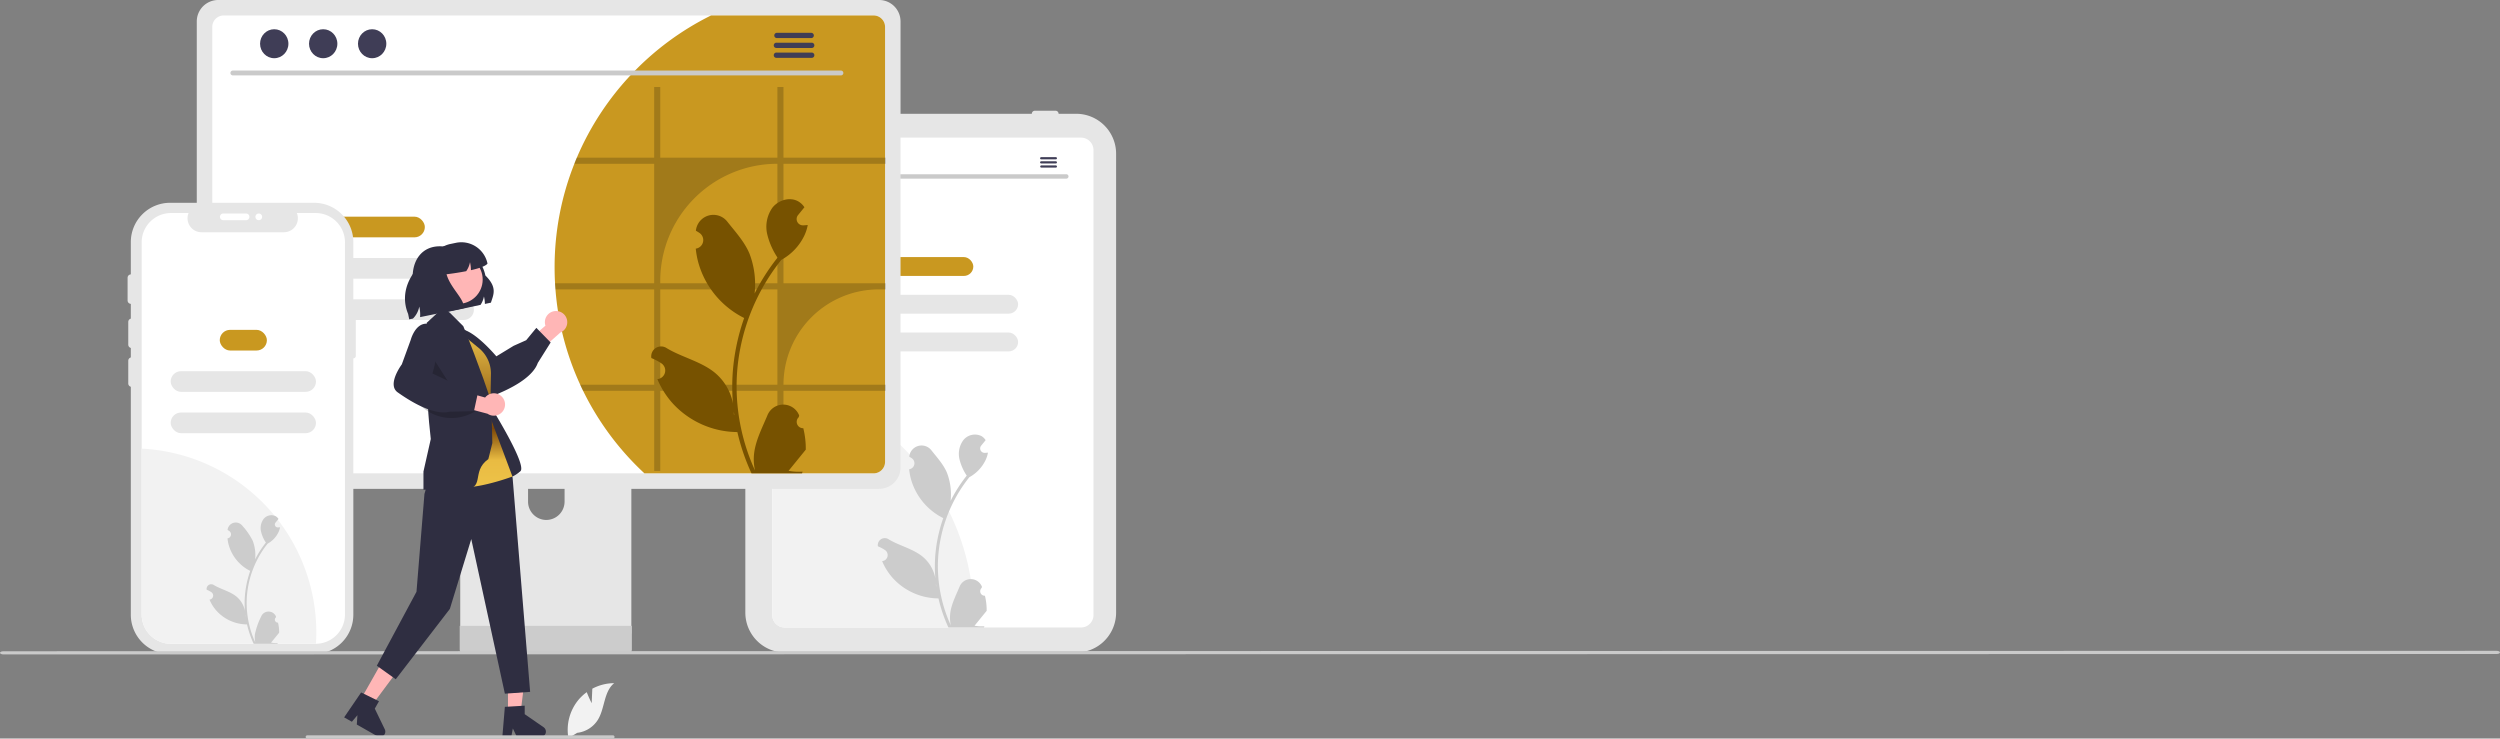 <svg id="Group_57557" data-name="Group 57557" xmlns="http://www.w3.org/2000/svg" xmlns:xlink="http://www.w3.org/1999/xlink" width="661" height="195.267" viewBox="0 0 661 195.267">
  <rect x="0" y="0" width="661" height="195.267" fill="#808080" stroke="none"/>
  <defs>
    <linearGradient id="linear-gradient" x1="0.5" x2="0.5" y2="1" gradientUnits="objectBoundingBox">
      <stop offset="0" stop-color="#efc64c"/>
      <stop offset="0.586" stop-color="#7c4707"/>
      <stop offset="0.772" stop-color="#e9bb42"/>
      <stop offset="1" stop-color="#efc64c"/>
    </linearGradient>
  </defs>
  <path id="Path_204863" data-name="Path 204863" d="M814.238,401.582H737.316a10.567,10.567,0,0,1-10.556-10.556V269.691a10.568,10.568,0,0,1,10.556-10.556h76.922a10.568,10.568,0,0,1,10.556,10.556V391.027A10.567,10.567,0,0,1,814.238,401.582Z" transform="translate(-529.694 -229.051)" fill="#e6e6e6"/>
  <path id="Path_204864" data-name="Path 204864" d="M828.487,276.933H750.144a3.308,3.308,0,0,0-3.3,3.3V403.155a3.31,3.31,0,0,0,3.3,3.3h78.343a3.309,3.309,0,0,0,3.3-3.3V280.237a3.308,3.308,0,0,0-3.3-3.3Z" transform="translate(-542.667 -240.549)" fill="#fff"/>
  <path id="Path_204865" data-name="Path 204865" d="M761.9,257.661a.808.808,0,0,1,.808-.808H768.2a.808.808,0,0,1,0,1.615h-5.491a.809.809,0,0,1-.808-.807Z" transform="translate(-552.396 -227.577)" fill="#e6e6e6"/>
  <path id="Path_204866" data-name="Path 204866" d="M787.454,257.661a.808.808,0,0,1,.807-.808h5.491a.808.808,0,1,1,0,1.615h-5.491a.808.808,0,0,1-.808-.807Z" transform="translate(-568.907 -227.577)" fill="#e6e6e6"/>
  <path id="Path_204867" data-name="Path 204867" d="M940.785,257.661a.808.808,0,0,1,.808-.808h5.491a.808.808,0,0,1,0,1.615h-5.491A.808.808,0,0,1,940.785,257.661Z" transform="translate(-667.973 -227.577)" fill="#e6e6e6"/>
  <path id="Path_204868" data-name="Path 204868" d="M800.172,521.408c0,.849-.016,1.7-.055,2.532H750.144a3.309,3.309,0,0,1-3.3-3.3V458.767A63.452,63.452,0,0,1,800.172,521.408Z" transform="translate(-542.667 -358.031)" fill="#f2f2f2"/>
  <rect id="Rectangle_8513" data-name="Rectangle 8513" width="21.708" height="4.987" rx="2.494" transform="translate(235.635 67.971)" fill="#c99820"/>
  <rect id="Rectangle_8514" data-name="Rectangle 8514" width="45.399" height="4.987" rx="2.494" transform="translate(223.79 77.946)" fill="#e6e6e6"/>
  <rect id="Rectangle_8515" data-name="Rectangle 8515" width="45.399" height="4.987" rx="2.494" transform="translate(223.79 87.92)" fill="#e6e6e6"/>
  <path id="Path_204869" data-name="Path 204869" d="M854.021,541.348a1.185,1.185,0,0,1-.859-2.054l.081-.323-.032-.078a3.182,3.182,0,0,0-5.869.022c-.96,2.312-2.182,4.628-2.483,7.073a9.414,9.414,0,0,0,.165,3.237,37.739,37.739,0,0,1-3.433-15.674,36.42,36.42,0,0,1,.226-4.064q.187-1.659.519-3.295a38.176,38.176,0,0,1,7.571-16.18,10.16,10.16,0,0,0,4.225-4.384,7.749,7.749,0,0,0,.7-2.118c-.206.027-.415.044-.62.057l-.2.01H854a1.174,1.174,0,0,1-.964-1.913l.267-.328c.135-.169.273-.334.408-.5a.586.586,0,0,0,.044-.051c.155-.192.31-.381.465-.573a3.4,3.4,0,0,0-1.113-1.076,3.913,3.913,0,0,0-4.822,1.126,6.134,6.134,0,0,0-.948,5.136,13.6,13.6,0,0,0,1.882,4.2c-.084.108-.172.213-.256.32a38.423,38.423,0,0,0-4.01,6.353,15.973,15.973,0,0,0-.954-7.419c-.913-2.2-2.624-4.056-4.13-5.96a3.278,3.278,0,0,0-5.839,1.61c0,.028-.006.056-.009.084q.336.189.657.4a1.607,1.607,0,0,1-.648,2.925l-.033.005a15.993,15.993,0,0,0,.422,2.391,16.465,16.465,0,0,0,8.2,10.319c.131.067.26.135.391.2a39.217,39.217,0,0,0-2.111,9.935,37.2,37.2,0,0,0,.027,6.006l-.01-.071a9.829,9.829,0,0,0-3.355-5.676c-2.582-2.121-6.23-2.9-9.016-4.607a1.845,1.845,0,0,0-2.825,1.794l.011.074a10.8,10.8,0,0,1,1.211.583q.336.189.657.4a1.607,1.607,0,0,1-.648,2.925l-.033.005-.067.01a16.005,16.005,0,0,0,2.944,4.61,16.479,16.479,0,0,0,11.951,5.244h0a39.211,39.211,0,0,0,2.634,7.689h9.409c.034-.1.064-.213.094-.317a10.693,10.693,0,0,1-2.6-.155c.7-.857,1.4-1.72,2.094-2.576a.575.575,0,0,0,.044-.051c.354-.438.712-.873,1.066-1.312h0a15.659,15.659,0,0,0-.459-3.989Zm-10.774-21.195.005-.007-.005.013Zm-2.084,18.787-.081-.182c0-.132,0-.263,0-.4,0-.037-.007-.074-.007-.111.03.233.057.465.091.7Z" transform="translate(-593.615 -383.838)" fill="#ccc"/>
  <path id="Path_204870" data-name="Path 204870" d="M836.686,305.465H766.176a.584.584,0,1,1,0-1.167h70.511a.584.584,0,1,1,0,1.167Z" transform="translate(-554.782 -258.23)" fill="#cacaca"/>
  <ellipse id="Ellipse_3192" data-name="Ellipse 3192" cx="1.715" cy="1.753" rx="1.715" ry="1.753" transform="translate(213.44 40.874)" fill="#3f3d56"/>
  <ellipse id="Ellipse_3193" data-name="Ellipse 3193" cx="1.715" cy="1.753" rx="1.715" ry="1.753" transform="translate(219.365 40.874)" fill="#3f3d56"/>
  <ellipse id="Ellipse_3194" data-name="Ellipse 3194" cx="1.715" cy="1.753" rx="1.715" ry="1.753" transform="translate(225.29 40.874)" fill="#3f3d56"/>
  <path id="Path_204871" data-name="Path 204871" d="M951.149,291.535h-3.838a.291.291,0,1,0,0,.581h3.838a.291.291,0,1,0,0-.581Z" transform="translate(-672.001 -249.984)" fill="#3f3d56"/>
  <path id="Path_204872" data-name="Path 204872" d="M951.149,294.618h-3.838a.291.291,0,1,0,0,.581h3.838a.291.291,0,1,0,0-.581Z" transform="translate(-672.001 -251.976)" fill="#3f3d56"/>
  <path id="Path_204873" data-name="Path 204873" d="M951.149,297.7h-3.838a.291.291,0,0,0,0,.581h3.838a.291.291,0,1,0,0-.581Z" transform="translate(-672.001 -253.965)" fill="#3f3d56"/>
  <path id="Path_204874" data-name="Path 204874" d="M556.827,458.9h-40.88a2.181,2.181,0,0,0-2.178,2.184v64.579h45.242V461.081a2.182,2.182,0,0,0-2.183-2.184Zm-20.3,36.693a4.85,4.85,0,0,1-4.827-4.827v-7.449a4.827,4.827,0,0,1,9.655,0v7.449A4.85,4.85,0,0,1,536.524,495.59Z" transform="translate(-392.082 -358.115)" fill="#e6e6e6"/>
  <path id="Path_204875" data-name="Path 204875" d="M513.372,641.7v6.231a1.221,1.221,0,0,0,1.218,1.218h43.086a1.224,1.224,0,0,0,1.218-1.218V641.7Z" transform="translate(-391.826 -476.223)" fill="#ccc"/>
  <path id="Path_204876" data-name="Path 204876" d="M497.354,174.129H322.607a5.673,5.673,0,0,0-5.664,5.664v117.92a5.669,5.669,0,0,0,5.664,5.664H497.354a5.669,5.669,0,0,0,5.664-5.664V179.793A5.673,5.673,0,0,0,497.354,174.129Z" transform="translate(-264.916 -174.129)" fill="#e6e6e6"/>
  <path id="Path_204877" data-name="Path 204877" d="M503.371,185.688H331.543a3.035,3.035,0,0,0-3.029,3.035v115a3.034,3.034,0,0,0,3.029,3.029H503.371a3.034,3.034,0,0,0,3.029-3.029v-115a3.035,3.035,0,0,0-3.029-3.035Z" transform="translate(-272.391 -181.597)" fill="#fff"/>
  <path id="Path_204878" data-name="Path 204878" d="M671.64,188.723v115a3.034,3.034,0,0,1-3.029,3.029h-60.59A74.354,74.354,0,0,1,591.8,284.924q-.4-.793-.756-1.606a73.695,73.695,0,0,1-6.549-25.207c-.044-.535-.082-1.071-.107-1.612-.082-1.385-.12-2.79-.12-4.2a74.012,74.012,0,0,1,5.22-27.4c.208-.542.428-1.077.655-1.612a74.556,74.556,0,0,1,35.484-37.6h42.984A3.036,3.036,0,0,1,671.64,188.723Z" transform="translate(-437.631 -181.597)" fill="#c99820"/>
  <path id="Path_204879" data-name="Path 204879" d="M503.5,228.122H342.719a.639.639,0,1,1,0-1.279H503.5a.639.639,0,1,1,0,1.279Z" transform="translate(-281.156 -208.187)" fill="#cacaca"/>
  <ellipse id="Ellipse_3195" data-name="Ellipse 3195" cx="3.747" cy="3.831" rx="3.747" ry="3.831" transform="translate(68.761 7.73)" fill="#3f3d56"/>
  <ellipse id="Ellipse_3196" data-name="Ellipse 3196" cx="3.747" cy="3.831" rx="3.747" ry="3.831" transform="translate(81.705 7.73)" fill="#3f3d56"/>
  <ellipse id="Ellipse_3197" data-name="Ellipse 3197" cx="3.747" cy="3.831" rx="3.747" ry="3.831" transform="translate(94.649 7.73)" fill="#3f3d56"/>
  <path id="Path_204880" data-name="Path 204880" d="M758.1,198.655h-9.2a.7.7,0,0,0,0,1.393h9.2a.7.7,0,0,0,0-1.393Z" transform="translate(-543.552 -189.975)" fill="#3f3d56"/>
  <path id="Path_204881" data-name="Path 204881" d="M758.1,206.039h-9.2a.7.7,0,1,0,0,1.393h9.2a.7.7,0,1,0,0-1.393Z" transform="translate(-543.552 -194.746)" fill="#3f3d56"/>
  <path id="Path_204882" data-name="Path 204882" d="M758.1,213.414h-9.2a.7.7,0,1,0,0,1.393h9.2a.7.7,0,1,0,0-1.393Z" transform="translate(-543.552 -199.511)" fill="#3f3d56"/>
  <rect id="Rectangle_8516" data-name="Rectangle 8516" width="25.555" height="5.465" rx="2.732" transform="translate(86.773 57.288)" fill="#c99820"/>
  <rect id="Rectangle_8517" data-name="Rectangle 8517" width="51.512" height="5.465" rx="2.732" transform="translate(73.795 68.217)" fill="#e6e6e6"/>
  <rect id="Rectangle_8518" data-name="Rectangle 8518" width="51.512" height="5.465" rx="2.732" transform="translate(73.795 79.146)" fill="#e6e6e6"/>
  <path id="Path_204883" data-name="Path 204883" d="M350.39,474.639a18.775,18.775,0,0,1-1.184,6.593H331.543a3.034,3.034,0,0,1-3.029-3.029V455.987a18.654,18.654,0,0,1,2.985-.239A18.89,18.89,0,0,1,350.39,474.64Z" transform="translate(-272.391 -356.08)" fill="#6c63ff"/>
  <path id="Path_204884" data-name="Path 204884" d="M672.016,259.433v-1.612H645V239.138h-1.606v18.683H612.42V239.138h-1.606v18.683H590.362c-.227.535-.447,1.071-.655,1.612h21.108v31.6H584.606c.025.542.063,1.077.107,1.612h26.1v25.207H591.262q.359.812.756,1.606h18.8v21.19h1.606v-21.19h30.969v21.19h1.606v-21.19h27.021v-1.606H645A25.207,25.207,0,0,1,670.2,292.644h1.814v-1.612H645v-31.6Zm-28.627,58.418H612.42V292.644h30.969Zm0-26.819H612.42v-.63a30.969,30.969,0,0,1,30.969-30.969h0Z" transform="translate(-437.849 -216.131)" opacity="0.2"/>
  <path id="Path_204885" data-name="Path 204885" d="M696.666,383.5a1.683,1.683,0,0,1-1.22-2.917l.115-.458-.046-.11a4.519,4.519,0,0,0-8.336.031c-1.363,3.284-3.1,6.573-3.526,10.044a13.37,13.37,0,0,0,.235,4.6,53.6,53.6,0,0,1-4.876-22.261,51.708,51.708,0,0,1,.321-5.771q.266-2.356.737-4.679A54.22,54.22,0,0,1,690.823,339a14.43,14.43,0,0,0,6-6.226,11.005,11.005,0,0,0,1-3.008c-.292.038-.589.062-.881.081l-.278.014-.034,0a1.667,1.667,0,0,1-1.369-2.716l.379-.465c.192-.24.388-.474.58-.714a.841.841,0,0,0,.062-.072c.22-.273.441-.541.661-.814a4.821,4.821,0,0,0-1.581-1.528c-2.208-1.293-5.254-.4-6.849,1.6a8.712,8.712,0,0,0-1.346,7.294,19.322,19.322,0,0,0,2.672,5.958c-.12.153-.244.3-.364.455a54.571,54.571,0,0,0-5.7,9.023,22.685,22.685,0,0,0-1.354-10.537c-1.3-3.127-3.726-5.761-5.866-8.464a4.656,4.656,0,0,0-8.293,2.286q-.007.06-.013.12.477.269.933.571a2.283,2.283,0,0,1-.92,4.154l-.047.007a22.708,22.708,0,0,0,.6,3.4,23.383,23.383,0,0,0,11.643,14.655c.187.1.369.192.556.283a55.7,55.7,0,0,0-3,14.109,52.829,52.829,0,0,0,.038,8.53l-.014-.1a13.959,13.959,0,0,0-4.765-8.06c-3.667-3.013-8.848-4.122-12.8-6.543a2.62,2.62,0,0,0-4.012,2.549l.016.106a15.336,15.336,0,0,1,1.719.829q.477.269.933.571a2.283,2.283,0,0,1-.92,4.154l-.047.007-.1.014a22.731,22.731,0,0,0,4.181,6.547,23.4,23.4,0,0,0,16.973,7.447h0a55.681,55.681,0,0,0,3.74,10.92h13.362c.048-.148.091-.3.134-.45a15.183,15.183,0,0,1-3.7-.22c.991-1.217,1.983-2.443,2.974-3.659a.824.824,0,0,0,.062-.072c.5-.623,1.011-1.24,1.513-1.863h0a22.233,22.233,0,0,0-.652-5.665Zm-15.3-30.1.007-.009-.007.019Zm-2.96,26.681-.115-.259c0-.187,0-.374,0-.565,0-.053-.01-.105-.01-.158.043.33.081.661.129.991Z" transform="translate(-484.256 -270.28)" fill="#775200"/>
  <path id="Path_204886" data-name="Path 204886" d="M326.5,353.982h0V336.023a10.394,10.394,0,0,0-10.394-10.394H278.06a10.394,10.394,0,0,0-10.394,10.394v98.522a10.394,10.394,0,0,0,10.394,10.394h38.048A10.394,10.394,0,0,0,326.5,434.545v-67.78h0a.656.656,0,0,0,.656-.656V354.637A.656.656,0,0,0,326.5,353.982Z" transform="translate(-233.078 -272.012)" fill="#e6e6e6"/>
  <path id="Path_204887" data-name="Path 204887" d="M329.526,341.031v98.38a7.757,7.757,0,0,1-7.677,7.758.678.678,0,0,1-.084,0H283.532a7.762,7.762,0,0,1-7.761-7.761V341.031a7.762,7.762,0,0,1,7.761-7.761h4.64a3.69,3.69,0,0,0,3.415,5.082h21.8a3.693,3.693,0,0,0,3.412-5.082h4.969a7.762,7.762,0,0,1,7.761,7.761Z" transform="translate(-238.314 -276.948)" fill="#fff"/>
  <path id="Path_204888" data-name="Path 204888" d="M321.945,557.866q0,1.529-.1,3.033a.681.681,0,0,1-.085,0H283.532a7.762,7.762,0,0,1-7.761-7.76V509.3A48.623,48.623,0,0,1,321.945,557.866Z" transform="translate(-238.314 -390.679)" fill="#f2f2f2"/>
  <path id="Path_204889" data-name="Path 204889" d="M266.645,419.915a.886.886,0,0,1-.885-.885v-6.016a.885.885,0,0,1,1.77,0v6.016A.886.886,0,0,1,266.645,419.915Z" transform="translate(-231.847 -327.898)" fill="#e6e6e6"/>
  <rect id="Rectangle_8519" data-name="Rectangle 8519" width="12.46" height="5.465" rx="2.732" transform="translate(58.104 87.213)" fill="#c99820"/>
  <rect id="Rectangle_8520" data-name="Rectangle 8520" width="38.417" height="5.465" rx="2.732" transform="translate(45.126 98.142)" fill="#e6e6e6"/>
  <rect id="Rectangle_8521" data-name="Rectangle 8521" width="38.417" height="5.465" rx="2.732" transform="translate(45.126 109.071)" fill="#e6e6e6"/>
  <path id="Path_204890" data-name="Path 204890" d="M343.16,587.416a.79.79,0,0,1-.572-1.369l.054-.215-.021-.052a2.121,2.121,0,0,0-3.912.015,18.833,18.833,0,0,0-1.655,4.714,6.274,6.274,0,0,0,.11,2.158,25.151,25.151,0,0,1-2.288-10.446,24.274,24.274,0,0,1,.151-2.708q.125-1.106.346-2.2a25.443,25.443,0,0,1,5.046-10.783,6.771,6.771,0,0,0,2.816-2.922,5.163,5.163,0,0,0,.47-1.411c-.137.018-.276.029-.414.038l-.13.007h-.016a.782.782,0,0,1-.643-1.275l.178-.218c.09-.112.182-.223.272-.335a.418.418,0,0,0,.029-.034l.31-.382a2.262,2.262,0,0,0-.742-.717,2.608,2.608,0,0,0-3.214.751,4.089,4.089,0,0,0-.632,3.423,9.067,9.067,0,0,0,1.254,2.8c-.056.072-.115.142-.171.214a25.608,25.608,0,0,0-2.673,4.234,10.644,10.644,0,0,0-.636-4.944,17.832,17.832,0,0,0-2.753-3.972,2.185,2.185,0,0,0-3.892,1.073l-.006.056q.224.126.438.268a1.071,1.071,0,0,1-.432,1.949l-.022,0a10.661,10.661,0,0,0,.281,1.594,10.974,10.974,0,0,0,5.464,6.877c.088.045.173.09.261.133a26.136,26.136,0,0,0-1.407,6.621,24.79,24.79,0,0,0,.018,4l-.007-.047a6.551,6.551,0,0,0-2.236-3.782c-1.721-1.414-4.152-1.934-6.009-3.071a1.229,1.229,0,0,0-1.883,1.2l.008.05a7.207,7.207,0,0,1,.807.389q.224.126.438.268a1.071,1.071,0,0,1-.432,1.949l-.022,0-.045.007a10.666,10.666,0,0,0,1.962,3.072,10.983,10.983,0,0,0,7.965,3.495h0a26.131,26.131,0,0,0,1.755,5.124H343c.022-.07.043-.142.063-.211a7.123,7.123,0,0,1-1.735-.1c.465-.571.93-1.146,1.4-1.717a.392.392,0,0,0,.029-.034c.236-.292.474-.582.71-.874h0a10.432,10.432,0,0,0-.306-2.658ZM335.98,573.29l0,0,0,.009Zm-1.389,12.521-.054-.121c0-.088,0-.175,0-.265,0-.025,0-.049,0-.074.02.155.038.31.061.465Z" transform="translate(-269.658 -422.79)" fill="#ccc"/>
  <path id="Path_204891" data-name="Path 204891" d="M266.145,386.915a.886.886,0,0,1-.885-.885v-6.016a.885.885,0,1,1,1.77,0v6.016a.886.886,0,0,1-.885.885Z" transform="translate(-231.524 -306.577)" fill="#e6e6e6"/>
  <path id="Path_204892" data-name="Path 204892" d="M334.261,334.514a.886.886,0,0,1,.885-.885h6.017a.885.885,0,1,1,0,1.77h-6.017A.886.886,0,0,1,334.261,334.514Z" transform="translate(-276.104 -277.18)" fill="#fff"/>
  <path id="Path_204893" data-name="Path 204893" d="M266.645,448.915a.886.886,0,0,1-.885-.885v-6.016a.885.885,0,1,1,1.77,0v6.016a.886.886,0,0,1-.885.885Z" transform="translate(-231.847 -346.635)" fill="#e6e6e6"/>
  <circle id="Ellipse_3198" data-name="Ellipse 3198" cx="0.885" cy="0.885" r="0.885" transform="translate(67.535 56.449)" fill="#fff"/>
  <path id="Path_204894" data-name="Path 204894" d="M830.02,661.2l-659.17.109c-.505,0-.915-.189-.915-.421s.41-.421.915-.421l659.17-.109c.505,0,.915.189.915.421S830.525,661.2,830.02,661.2Z" transform="translate(-169.934 -488.278)" fill="#cacaca"/>
  <path id="Path_204895" data-name="Path 204895" d="M498.929,372.859l-1.6.342a9.193,9.193,0,0,0-.248-1.983,5.953,5.953,0,0,1-.9,2.227l-9.158,1.956-8.792-9.279c-.013-4.639,2.563-8.165,7.182-8.165.278,0,.567.013.859.04a9.769,9.769,0,0,1,11.184,7.679C500.734,368.9,499.546,370.8,498.929,372.859Z" transform="translate(-369.124 -292.838)" fill="#2f2e41"/>
  <path id="Path_204896" data-name="Path 204896" d="M379.494,509.319h3.322l1.581-12.813h-4.9Z" transform="translate(-245.186 -320.787)" fill="#ffb6b6"/>
  <path id="Path_204897" data-name="Path 204897" d="M545.893,701.638l5.251-.313v2.25l4.992,3.448a1.405,1.405,0,0,1-.8,2.562h-6.252l-1.078-2.225-.421,2.225h-2.357Z" transform="translate(-412.409 -514.745)" fill="#2f2e41"/>
  <path id="Path_204898" data-name="Path 204898" d="M269.531,502.149l2.889,1.639,7.7-10.364-4.264-2.419Z" transform="translate(-174.141 -317.233)" fill="#ffb6b6"/>
  <path id="Path_204899" data-name="Path 204899" d="M431.516,691.448l4.722,2.319-1.11,1.957,2.641,5.463a1.405,1.405,0,0,1-1.959,1.834l-5.437-3.085.161-2.467-1.464,1.728-2.05-1.163Z" transform="translate(-336.034 -508.363)" fill="#2f2e41"/>
  <path id="Path_204900" data-name="Path 204900" d="M570.516,406.517a2.942,2.942,0,0,0-2.371,3.838l-5.083,4.4,1.92,3.741,7.091-6.314a2.958,2.958,0,0,0-1.557-5.664Z" transform="translate(-423.929 -324.251)" fill="#ffb6b6"/>
  <path id="Path_204901" data-name="Path 204901" d="M528.361,429.777c-1.7,2.568-5.5,5.048-11.136,7.247a2.421,2.421,0,0,1-1.946-.064c-2.128-.969-3.493-4.57-3.621-4.919l-4.122-5.561c-.073-.081-2-2.269-1.78-4.42a3.142,3.142,0,0,1,1.353-2.252c3.121-2.313,10.114,5.721,11.022,6.789l4.564-2.781,3.326-1.484,2.685-3.267,3.78,3.865-3.4,5.409A6.514,6.514,0,0,1,528.361,429.777Z" transform="translate(-386.894 -332.381)" fill="#2f2e41"/>
  <path id="Path_204902" data-name="Path 204902" d="M531.38,477.169s9.767,15.558,8,17.328a9.447,9.447,0,0,1-4.523,2.234l-6.094-7.9Z" transform="translate(-401.768 -369.92)" fill="#2f2e41"/>
  <path id="Path_204903" data-name="Path 204903" d="M511.761,417.129l4.6,3.114a11.874,11.874,0,0,1,4.626,13.546l-1.3,3.939Z" transform="translate(-390.785 -331.129)" fill="#2f2e41"/>
  <path id="Path_204904" data-name="Path 204904" d="M294.715,329.816l-.615,2.144L292,357.81l-10.492,19.554,5.007,3.577,14.308-18.6,5.659-18.468,8.887,40.883,6.677-.477-4.637-56.684-8.8-15.955Z" transform="translate(-181.879 -201.347)" fill="#2f2e41"/>
  <path id="Path_204905" data-name="Path 204905" d="M503.54,419.342l6.407,5.236a8.726,8.726,0,0,1,2.9,4.46h0a8.727,8.727,0,0,1,.306,2.442l-.191,11.37,5.874,15.7s-15.926,6.016-18.049.708S503.54,419.342,503.54,419.342Z" transform="translate(-383.347 -332.559)" fill="url(#linear-gradient)"/>
  <path id="Path_204906" data-name="Path 204906" d="M496.44,452.3c-7.956,0-9.895.06-10.021.034l-.126-.025v-4.785l1.935-8.6c-.226-2.669-.756-6.188-.708-9.2.173-10.892-.362-21.531-.362-21.531l4.211-3.887,1.913,1.245,3.548,3.548c4.125,10.151,7.4,19.707,7.418,20.321l.259,10.567-1.062,4.247C498.644,447.628,503.032,452.3,496.44,452.3Z" transform="translate(-374.331 -322.846)" fill="#2f2e41"/>
  <path id="Path_204907" data-name="Path 204907" d="M322.08,267.973l-.967,6.037,6.548,2.7Z" transform="translate(-207.468 -173.135)" opacity="0.2"/>
  <circle id="Ellipse_3199" data-name="Ellipse 3199" cx="6.411" cy="6.411" r="6.411" transform="translate(114.798 67.509)" fill="#ffb6b6"/>
  <path id="Path_204908" data-name="Path 204908" d="M482.067,474.9h0A11.775,11.775,0,0,0,496.2,477.76l1.4-.69Z" transform="translate(-371.6 -368.456)" opacity="0.2"/>
  <path id="Path_204909" data-name="Path 204909" d="M521.283,467.664a2.942,2.942,0,0,0-4.509.136l-6.473-1.817-2.064,3.664,9.177,2.438a2.958,2.958,0,0,0,3.869-4.421Z" transform="translate(-388.508 -362.693)" fill="#ffb6b6"/>
  <path id="Path_204910" data-name="Path 204910" d="M477.278,439.392c-3.077,0-7.241-1.8-12.184-5.3a2.42,2.42,0,0,1-1.019-1.659c-.365-2.31,1.888-5.433,2.109-5.732l2.369-6.5c.027-.106.791-2.92,2.707-3.921a3.142,3.142,0,0,1,2.624-.112c3.65,1.329.8,11.593.409,12.939l4.836,2.276,3.071,1.958,4.206.44-1.142,5.284-6.387.144A6.519,6.519,0,0,1,477.278,439.392Z" transform="translate(-359.949 -330.355)" fill="#2f2e41"/>
  <path id="Path_204911" data-name="Path 204911" d="M494.31,360.779c-.513.668-2.281,1.258-4.381,1.734,0-.044,0-.087,0-.131a9.192,9.192,0,0,0-.248-1.983,5.953,5.953,0,0,1-.9,2.227c-.034.05-.067.1-.1.151-1.8.356-3.707.631-5.2.815,1.026,3.7,4.961,6.729,4.535,8.977l-11.53,2.355a9.038,9.038,0,0,0-.221-2.784,5.993,5.993,0,0,1-1.671,3.17l-.98.2-.292-1.439c-2.529-6.075,1-12.294,6.773-15.511a7.022,7.022,0,0,1,4.448-2.986l1.439-.3A7.055,7.055,0,0,1,494.31,360.779Z" transform="translate(-365.414 -291.076)" fill="#2f2e41"/>
  <path id="Path_204912" data-name="Path 204912" d="M600.387,689.8l.17-3.833a12.38,12.38,0,0,1,5.775-1.462c-2.774,2.268-2.427,6.639-4.307,9.688a7.447,7.447,0,0,1-5.461,3.441l-2.321,1.421a12.479,12.479,0,0,1,2.63-10.112,12.053,12.053,0,0,1,2.215-2.058C599.644,688.349,600.387,689.8,600.387,689.8Z" transform="translate(-443.949 -503.877)" fill="#f2f2f2"/>
  <path id="Path_204913" data-name="Path 204913" d="M479.536,724.332H398.71a.421.421,0,1,1,0-.843h80.827a.421.421,0,0,1,0,.843Z" transform="translate(-317.471 -529.065)" fill="#cacaca"/>
</svg>
